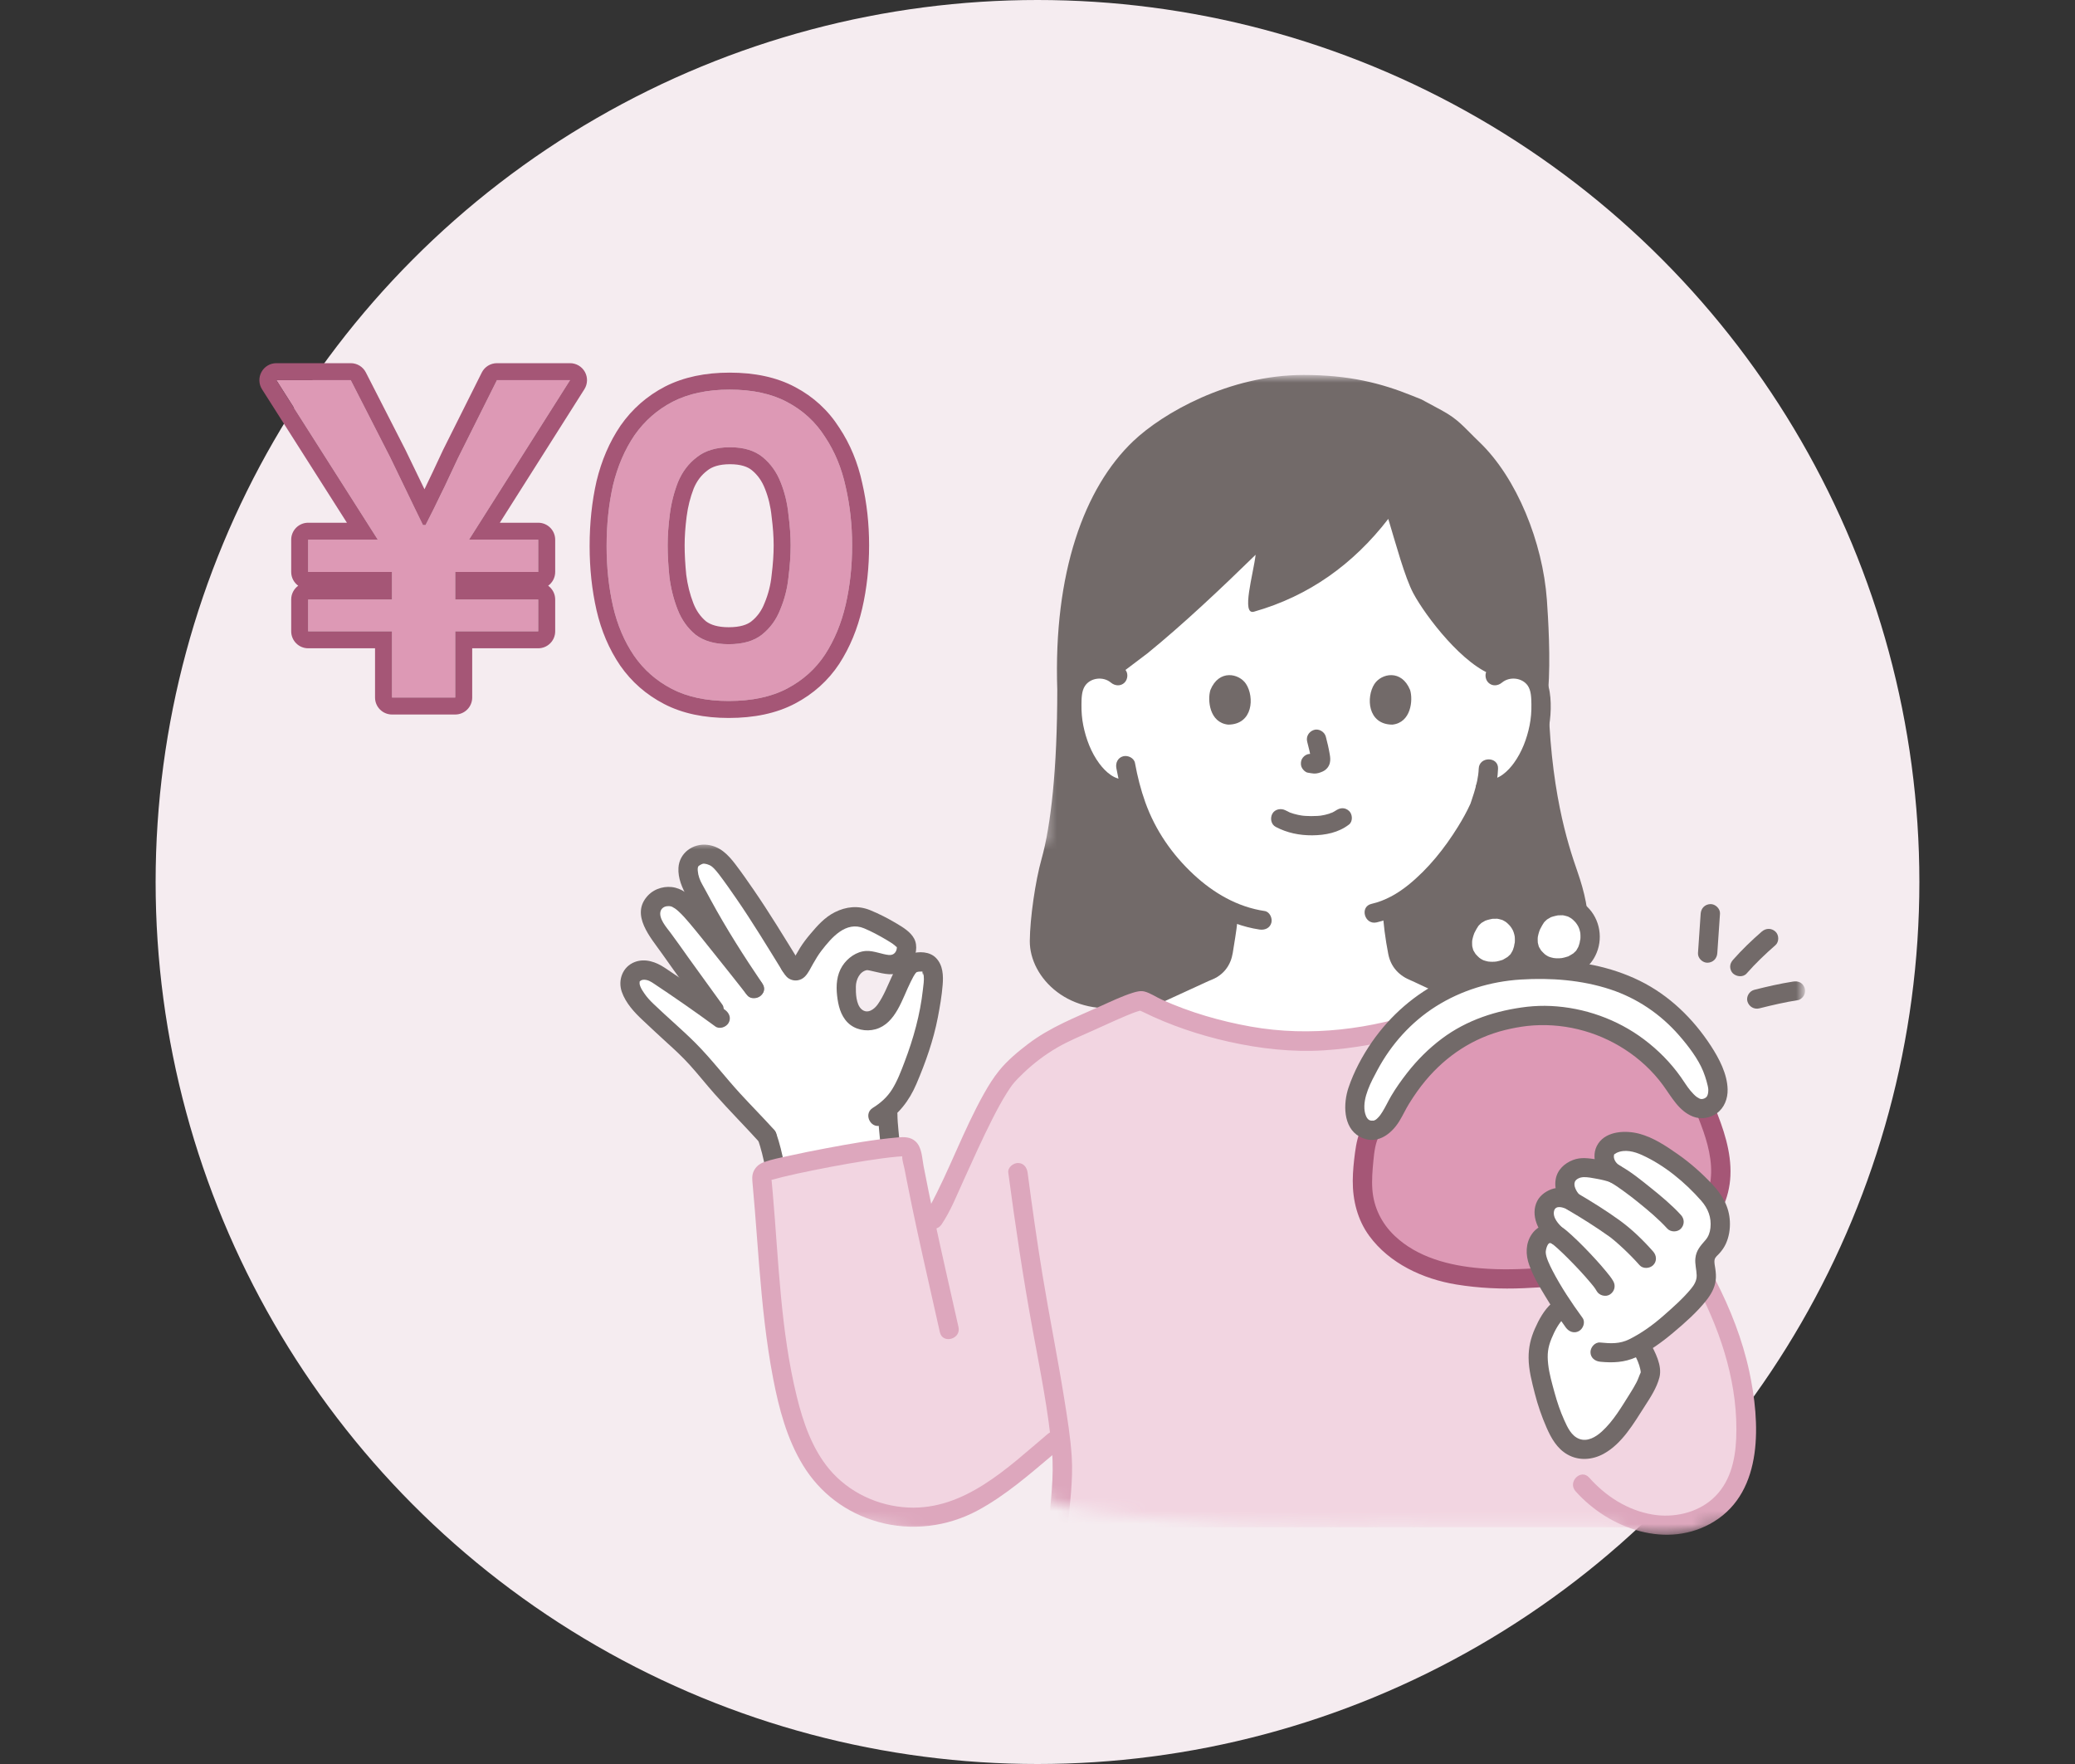 <svg width="160" height="136" viewBox="0 0 160 136" fill="none" xmlns="http://www.w3.org/2000/svg">
<rect x="0" y="0" width="160" height="136" fill="#333333" stroke="none"/>
<circle cx="80" cy="68" r="68" fill="#F5ECF0"/>
<mask id="mask0_1154_35510" style="mask-type:alpha" maskUnits="userSpaceOnUse" x="47" y="29" width="92" height="90">
<path fill-rule="evenodd" clip-rule="evenodd" d="M80.455 29H139V117.655H131.868C130.949 118.168 129.613 118.491 128.127 118.491C126.641 118.491 125.305 118.168 124.386 117.655H109.727L109.029 117.594C107.37 117.633 105.644 117.655 103.873 117.655C90.939 117.655 80.455 116.531 80.455 115.145C80.455 115.129 80.456 115.114 80.459 115.098L80.455 115.097V29ZM80.455 64.964H47V115.146L74.6 118.491L80.455 115.146V64.964Z" fill="#D9D9D9"/>
</mask>
<g mask="url(#mask0_1154_35510)">
<path d="M119.375 79.734L119.164 79.402C117.271 78.632 113.991 76.872 113.656 77.085C110.73 78.782 105.03 80.297 100.703 80.28C96.133 80.269 91.291 78.828 88.097 77.174C87.746 76.974 84.752 78.471 82.829 79.281L82.556 79.403C80.626 80.269 79.113 81.406 77.787 82.812C75.942 84.778 73.128 92.317 71.955 94.032C71.955 94.032 71.777 94.292 71.456 94.762C71.033 92.813 70.637 90.885 70.263 88.852C70.213 88.58 69.971 88.389 69.695 88.401C67.453 88.503 60.969 89.728 59.119 90.308C58.873 90.385 58.715 90.623 58.74 90.879C59.233 95.982 59.395 101.708 60.503 106.916C61.291 110.627 62.685 114.225 66.1 115.922C69.024 117.372 71.948 117.22 74.388 116.122C76.458 115.187 78.954 113.062 80.671 111.621L81.735 110.728C81.847 111.621 81.915 112.375 81.915 112.885C81.915 113.796 81.772 115.619 81.586 117.751H128.028V117.572C128.731 117.614 129.445 117.551 130.156 117.366C131.497 117.017 132.722 116.196 133.488 115.046C134.282 113.853 134.56 112.33 134.619 110.923C134.792 106.794 133.502 102.664 131.619 99.028C131.619 99.028 121.009 82.31 119.374 79.733L119.375 79.734Z" fill="#F2D5E1"/>
<path d="M91.182 76.366C88.822 76.98 87.078 77.554 87.078 77.554C82.491 78.521 79.38 75.391 79.406 72.537C79.422 70.792 79.831 67.933 80.315 66.217C81.022 63.709 81.526 59.294 81.525 53.175C81.224 44.145 83.614 37.597 87.381 34.013C89.652 31.852 94.769 28.908 100.519 28.908C104.026 28.908 106.495 29.541 108.865 30.497L109.613 30.798C110.371 31.207 111.129 31.616 111.129 31.616C112.482 32.346 112.844 32.903 114.086 34.094C116.961 36.851 118.959 41.811 119.278 46.252C119.369 47.534 119.581 50.867 119.377 53.175C119.479 60.799 120.894 65.067 121.624 67.168C122.209 68.852 122.494 70.198 122.51 71.944C122.536 74.798 118.967 78.494 114.865 77.031C114.865 77.031 105.237 75.023 100.364 74.905C97.71 74.84 94.005 75.632 91.182 76.366L91.182 76.366Z" fill="#726A69"/>
<path d="M113.32 76.891C113.179 76.834 109.238 74.97 109.146 74.937C107.756 74.438 107.811 73.55 107.636 72.557C107.481 71.677 107.377 70.794 107.341 69.903C110.84 68.198 113.628 63.435 114.124 62.097C114.215 61.823 114.417 61.264 114.57 60.623C115.191 60.533 116.017 60.533 116.488 60.159C117.116 59.655 117.568 58.992 117.914 58.3C118.625 56.878 118.935 55.289 118.799 53.729C118.761 53.333 118.697 52.928 118.495 52.571C118.211 52.064 117.645 51.691 117.023 51.599C116.402 51.506 115.736 51.701 115.288 52.103C112.856 51.366 109.922 47.499 108.984 45.751C108.327 44.528 107.614 41.877 107.048 40.006C104.359 43.487 100.942 45.953 96.698 47.158C95.689 47.456 96.64 44.274 96.819 42.771C94.136 45.39 91.204 48.154 88.483 50.367L86.186 52.103C85.737 51.7 85.072 51.506 84.45 51.598C83.829 51.691 83.263 52.063 82.978 52.571C82.777 52.927 82.712 53.333 82.675 53.729C82.539 55.289 82.848 56.878 83.559 58.299C83.906 58.992 84.358 59.654 84.985 60.159C85.467 60.541 86.149 60.974 87.014 60.759C87.014 60.759 87.071 60.745 87.176 60.718C87.657 62.501 88.502 64.56 90.051 66.403C91.437 68.052 93.021 69.37 94.737 70.171C94.694 71.014 94.595 71.741 94.451 72.557C94.276 73.55 94.331 74.438 92.941 74.937C92.849 74.97 88.454 77.013 88.186 77.104C88.186 77.104 88.123 77.125 88.023 77.159C88.052 77.162 88.08 77.164 88.096 77.173C91.291 78.828 96.133 80.269 100.703 80.28C104.934 80.297 110.47 78.848 113.449 77.198C113.504 77.136 113.563 77.075 113.616 77.013C113.44 76.941 113.319 76.891 113.319 76.891L113.32 76.891Z" fill="white"/>
<path d="M114.022 59.26C113.999 59.891 113.849 60.504 113.666 61.106C113.601 61.323 113.529 61.538 113.456 61.752C113.436 61.813 113.415 61.873 113.394 61.934C113.385 61.958 113.375 61.98 113.366 62.004C113.319 62.14 113.423 61.878 113.385 61.962C113.106 62.574 112.779 63.161 112.425 63.733C111.39 65.403 110.135 66.981 108.599 68.223C107.756 68.904 106.807 69.444 105.755 69.686C104.821 69.9 105.216 71.329 106.151 71.114C108.337 70.612 110.157 69.025 111.584 67.376C112.768 66.007 113.874 64.466 114.624 62.815C115.124 61.714 115.469 60.468 115.512 59.26C115.545 58.307 114.055 58.309 114.022 59.26V59.26Z" fill="#726A69"/>
<path d="M86.713 51.58C85.873 50.871 84.729 50.628 83.693 51.049C82.531 51.522 82.04 52.538 81.931 53.729C81.725 55.969 82.422 58.519 83.957 60.208C84.797 61.132 85.942 61.743 87.213 61.474C88.15 61.275 87.754 59.847 86.817 60.046C85.993 60.22 85.223 59.478 84.774 58.876C84.135 58.02 83.742 56.975 83.532 55.937C83.426 55.414 83.384 54.883 83.39 54.35C83.396 53.883 83.389 53.307 83.65 52.899C84.07 52.241 85.069 52.129 85.659 52.627C85.966 52.886 86.412 52.926 86.713 52.627C86.979 52.362 87.021 51.839 86.713 51.58Z" fill="#726A69"/>
<path d="M86.08 59.219C86.463 61.33 87.161 63.404 88.295 65.238C89.572 67.302 91.416 69.155 93.528 70.376C94.632 71.014 95.85 71.477 97.116 71.665C97.513 71.724 97.917 71.566 98.032 71.147C98.129 70.798 97.912 70.296 97.512 70.237C95.412 69.926 93.567 68.845 92.033 67.417C90.369 65.868 89.085 64.004 88.316 61.866C87.961 60.878 87.704 59.858 87.517 58.827C87.445 58.433 86.963 58.21 86.6 58.309C86.183 58.423 86.008 58.825 86.08 59.22L86.08 59.219Z" fill="#726A69"/>
<path d="M93.98 70.401C93.936 71.038 93.853 71.666 93.746 72.295C93.68 72.677 93.645 73.07 93.539 73.443C93.525 73.49 93.442 73.705 93.495 73.59C93.461 73.664 93.421 73.734 93.376 73.802C93.312 73.901 93.442 73.731 93.362 73.823C93.337 73.851 93.311 73.879 93.284 73.905C93.182 74.006 93.185 73.999 93.073 74.064C92.87 74.182 92.65 74.259 92.437 74.355C91.336 74.853 90.242 75.367 89.143 75.87C88.859 76 88.575 76.129 88.29 76.257C88.189 76.303 88.087 76.347 87.985 76.393C87.797 76.477 88.157 76.331 87.989 76.39C87.611 76.525 87.357 76.895 87.469 77.301C87.57 77.665 88.005 77.953 88.385 77.818C88.823 77.662 89.247 77.444 89.669 77.251C90.345 76.943 91.019 76.633 91.694 76.322C92.192 76.092 92.691 75.863 93.189 75.634C93.225 75.618 93.278 75.604 93.309 75.58C93.304 75.584 93.028 75.692 93.193 75.631C93.274 75.602 93.353 75.567 93.432 75.534C93.581 75.47 93.727 75.405 93.864 75.319C94.338 75.023 94.679 74.613 94.885 74.097C95.047 73.692 95.087 73.257 95.158 72.829C95.292 72.023 95.414 71.217 95.47 70.401C95.498 70.001 95.108 69.66 94.725 69.66C94.299 69.66 94.008 70 93.98 70.401V70.401Z" fill="#726A69"/>
<path d="M106.602 70.035C106.664 71.21 106.821 72.392 107.046 73.547C107.244 74.564 107.885 75.234 108.842 75.612C109.123 75.722 108.651 75.517 108.85 75.613C108.924 75.648 108.998 75.681 109.072 75.715C109.304 75.823 109.536 75.932 109.768 76.041C110.397 76.337 111.025 76.632 111.654 76.928C112.083 77.13 112.508 77.346 112.945 77.531C113.314 77.688 113.743 77.641 113.964 77.266C114.147 76.954 114.069 76.41 113.697 76.252C112.771 75.86 111.87 75.397 110.961 74.969C110.519 74.761 110.079 74.549 109.635 74.348C109.409 74.246 109.176 74.167 108.966 74.034C108.726 73.881 108.633 73.725 108.558 73.47C108.433 73.047 108.394 72.596 108.321 72.162C108.203 71.458 108.13 70.749 108.092 70.035C108.072 69.636 107.765 69.295 107.347 69.295C106.96 69.295 106.581 69.634 106.602 70.035H106.602Z" fill="#726A69"/>
<path d="M115.815 52.626C116.388 52.143 117.356 52.234 117.795 52.851C118.074 53.244 118.074 53.819 118.084 54.28C118.095 54.836 118.053 55.392 117.942 55.937C117.735 56.961 117.351 57.973 116.736 58.825C116.315 59.408 115.534 60.203 114.729 60.061C114.333 59.991 113.926 60.167 113.813 60.578C113.714 60.936 113.935 61.419 114.333 61.489C116.667 61.9 118.244 59.619 118.971 57.73C119.4 56.617 119.606 55.401 119.572 54.21C119.538 53.044 119.268 51.915 118.212 51.259C117.116 50.578 115.723 50.768 114.761 51.578C114.454 51.837 114.493 52.359 114.761 52.625C115.065 52.928 115.507 52.885 115.815 52.625V52.626Z" fill="#726A69"/>
<path d="M119.363 78.688C117.809 78.051 116.202 77.146 114.574 76.529C114.319 76.433 114.042 76.332 113.765 76.328C113.377 76.322 113.052 76.581 112.721 76.751C111.882 77.183 111.004 77.532 110.112 77.839C105.721 79.352 101.048 79.967 96.45 79.148C94.103 78.73 91.771 78.054 89.597 77.076C89.165 76.882 88.713 76.564 88.256 76.445C87.955 76.368 87.629 76.451 87.342 76.542C86.499 76.809 85.69 77.199 84.886 77.56C82.953 78.428 80.97 79.194 79.273 80.487C78.477 81.092 77.677 81.759 77.046 82.537C76.598 83.089 76.224 83.692 75.877 84.31C74.287 87.14 73.211 90.22 71.663 93.068C71.554 93.269 71.441 93.468 71.312 93.657C70.776 94.45 72.066 95.193 72.599 94.405C73.306 93.359 73.784 92.133 74.305 90.991C75.026 89.408 75.733 87.818 76.521 86.267C76.865 85.591 77.222 84.919 77.626 84.277C77.708 84.147 77.791 84.018 77.878 83.891C77.922 83.828 77.966 83.765 78.011 83.703C78.041 83.662 78.153 83.516 78.063 83.63C78.32 83.305 78.621 83.012 78.92 82.725C79.712 81.968 80.583 81.308 81.533 80.758C82.406 80.252 83.336 79.872 84.256 79.461C85.116 79.077 85.981 78.67 86.844 78.309C87.165 78.175 87.491 78.041 87.826 77.943C87.886 77.925 87.948 77.912 88.008 77.895C88.133 77.859 88.064 77.907 87.972 77.896C88.191 77.923 87.607 77.713 87.77 77.837C87.867 77.911 88.007 77.957 88.117 78.011C90.22 79.046 92.469 79.804 94.757 80.315C97.152 80.85 99.632 81.131 102.086 80.978C104.334 80.837 106.574 80.422 108.74 79.817C109.749 79.534 110.747 79.207 111.719 78.817C112.18 78.632 112.637 78.437 113.085 78.222C113.271 78.133 113.457 78.04 113.64 77.942C113.733 77.893 113.828 77.845 113.918 77.79C113.928 77.784 114.026 77.72 114.033 77.724C114.021 77.717 113.78 77.806 113.738 77.807C113.812 77.805 113.547 77.752 113.689 77.8C113.739 77.817 113.793 77.826 113.844 77.84C113.979 77.88 114.111 77.93 114.242 77.981C114.517 78.087 114.836 78.231 115.184 78.391C116.031 78.778 116.869 79.186 117.716 79.573C118.129 79.761 118.546 79.943 118.967 80.115C119.339 80.268 119.786 79.95 119.883 79.598C120.001 79.173 119.736 78.841 119.363 78.688L119.363 78.688Z" fill="#DDA7BD"/>
<path d="M131.136 70.444C131.067 71.457 130.998 72.47 130.929 73.483C130.903 73.871 131.291 74.241 131.674 74.224C132.1 74.205 132.391 73.898 132.419 73.483C132.488 72.47 132.557 71.457 132.626 70.444C132.652 70.057 132.264 69.686 131.881 69.704C131.455 69.722 131.164 70.029 131.136 70.444Z" fill="#726A69"/>
<path d="M135.662 77.742C136.646 77.494 137.638 77.263 138.642 77.107C138.814 77.08 139.003 76.909 139.087 76.766C139.18 76.608 139.22 76.374 139.162 76.196C139.104 76.017 138.992 75.844 138.82 75.753C138.631 75.655 138.455 75.646 138.246 75.679C137.242 75.835 136.25 76.066 135.266 76.314C134.888 76.409 134.624 76.85 134.746 77.225C134.872 77.613 135.258 77.844 135.662 77.742Z" fill="#726A69"/>
<path d="M134.682 75.051C135.366 74.273 136.119 73.552 136.901 72.871C137.195 72.615 137.184 72.082 136.901 71.824C136.587 71.538 136.161 71.551 135.847 71.824C135.065 72.504 134.313 73.226 133.628 74.004C133.497 74.154 133.41 74.325 133.41 74.528C133.41 74.71 133.491 74.926 133.628 75.051C133.909 75.308 134.408 75.363 134.682 75.051Z" fill="#726A69"/>
<path d="M130.976 99.402C132.802 102.946 134.048 106.905 133.874 110.923C133.8 112.647 133.377 114.404 132.025 115.583C130.8 116.652 129.042 117.033 127.454 116.772C125.517 116.454 123.824 115.365 122.538 113.919C121.902 113.203 120.852 114.254 121.485 114.966C124.074 117.877 128.6 119.504 132.166 117.308C136.024 114.931 135.713 109.6 134.887 105.748C134.357 103.276 133.42 100.9 132.263 98.654C131.825 97.806 130.539 98.554 130.976 99.402Z" fill="#DDA7BD"/>
<path d="M55.081 66.052C54.802 65.9 54.496 65.836 54.107 65.853C53.969 65.859 53.53 66.077 53.373 66.194C53.202 66.322 53.115 66.56 53.076 66.769C52.984 67.263 53.218 68.102 53.498 68.546C53.604 68.713 54.976 71.297 55.408 71.999C55.486 72.126 57.293 74.949 58.157 76.221C56.852 74.555 54.299 71.363 53.678 70.628C52.821 69.614 52.251 69.146 51.634 69.118C50.785 69.078 50.106 69.683 50.172 70.525C50.237 71.368 51.056 72.24 51.54 72.934C53.127 75.206 53.915 76.218 55.534 78.499C53.9 77.298 52.447 76.289 50.572 75.047C50.183 74.789 49.365 74.667 49.01 74.969C48.797 75.151 48.568 75.41 48.563 75.689C48.552 76.237 48.832 76.676 49.203 77.194C49.575 77.712 50.192 78.208 50.765 78.767C52.019 79.991 52.946 80.622 54.273 82.234C56.241 84.622 58.278 86.643 59.148 87.607C59.35 88.204 59.623 89.26 59.731 89.898L59.788 90.12C61.853 89.586 66.18 88.77 68.643 88.491L68.641 88.453C68.61 87.708 68.454 86.59 68.454 85.876L68.43 85.517C69.289 84.796 69.719 83.956 70.172 82.824C70.752 81.375 71.274 79.907 71.572 78.379C71.804 77.185 71.961 76.186 71.973 75.314C71.978 74.958 71.811 74.449 71.502 74.254C71.277 74.112 70.596 74.158 70.36 74.281C69.945 74.496 69.581 75.288 69.208 76.113C68.851 76.902 68.571 77.57 68.001 78.223C67.575 78.711 66.629 78.929 65.96 78.376C65.567 78.051 65.366 77.39 65.307 76.885C65.226 76.197 65.185 75.667 65.486 75.043C65.787 74.418 66.486 73.982 67.009 74.061C67.409 74.122 68.288 74.39 68.693 74.373C69.608 74.335 70.026 73.387 69.864 72.79C69.74 72.337 68.417 71.624 67.828 71.339C67.164 71.016 66.52 70.608 65.788 70.665C64.911 70.734 64.06 71.303 63.495 71.97C62.977 72.581 62.639 72.915 62.197 73.682C62.016 73.978 61.871 74.263 61.69 74.559C61.633 74.653 61.572 74.742 61.504 74.805C61.423 74.879 61.284 74.879 61.202 74.805C61.173 74.779 60.989 74.518 60.931 74.419C59.947 72.828 59.094 71.379 57.865 69.558C57.493 69.007 56.117 66.997 55.658 66.516C55.467 66.315 55.281 66.161 55.081 66.053L55.081 66.052Z" fill="white"/>
<path d="M59.675 87.084C58.826 86.147 57.935 85.248 57.08 84.317C55.909 83.042 54.858 81.648 53.635 80.423C52.591 79.377 51.453 78.422 50.388 77.396C50.126 77.145 49.885 76.887 49.682 76.587C49.581 76.436 49.47 76.278 49.399 76.111C49.365 76.032 49.331 75.942 49.318 75.856C49.31 75.808 49.337 75.616 49.301 75.725C49.338 75.614 49.486 75.526 49.674 75.534C49.988 75.546 50.192 75.684 50.449 75.854C52.043 76.914 53.614 78.006 55.157 79.137C55.481 79.375 55.989 79.191 56.177 78.872C56.398 78.495 56.234 78.097 55.909 77.859C54.386 76.741 52.836 75.664 51.264 74.617C50.592 74.169 49.76 73.866 48.956 74.165C48.008 74.519 47.624 75.57 47.95 76.48C48.26 77.348 48.913 78.055 49.578 78.672C50.198 79.248 50.808 79.834 51.438 80.4C52.045 80.946 52.64 81.501 53.188 82.108C53.843 82.834 54.449 83.603 55.098 84.335C56.243 85.628 57.462 86.851 58.621 88.131C59.265 88.84 60.316 87.79 59.675 87.083L59.675 87.084Z" fill="#726A69"/>
<path d="M55.698 77.453C54.835 76.248 53.955 75.057 53.094 73.851C52.632 73.203 52.179 72.55 51.702 71.914C51.392 71.5 50.755 70.793 50.942 70.232C50.986 70.098 51.095 69.98 51.237 69.918C51.35 69.868 51.462 69.86 51.582 69.859C51.616 69.858 51.791 69.89 51.649 69.86C51.72 69.876 51.794 69.895 51.86 69.924C51.769 69.885 52.022 70.025 52.042 70.038C52.138 70.103 52.224 70.176 52.311 70.255C52.615 70.531 52.887 70.84 53.151 71.153C53.784 71.901 54.391 72.672 55.003 73.436C55.884 74.536 56.762 75.638 57.631 76.746C57.878 77.062 58.425 77.004 58.684 76.746C58.998 76.434 58.932 76.016 58.684 75.699C57.816 74.59 56.938 73.489 56.057 72.389C55.328 71.479 54.618 70.537 53.829 69.676C53.352 69.156 52.786 68.62 52.08 68.441C51.341 68.254 50.495 68.48 49.969 69.034C48.554 70.524 50.193 72.303 51.069 73.553C52.164 75.115 53.3 76.649 54.412 78.2C54.645 78.525 55.061 78.681 55.431 78.466C55.755 78.278 55.933 77.78 55.698 77.453Z" fill="#726A69"/>
<path d="M58.801 75.848C57.367 73.733 56.002 71.593 54.784 69.348C54.571 68.956 54.362 68.562 54.142 68.173C53.964 67.859 53.833 67.505 53.805 67.142C53.792 66.967 53.789 66.897 53.873 66.728C53.801 66.872 53.843 66.77 53.951 66.71C54.035 66.664 54.109 66.615 54.191 66.594C54.343 66.557 54.678 66.65 54.875 66.797C55.007 66.896 55.121 67.024 55.228 67.147C55.333 67.268 55.414 67.376 55.452 67.426C55.914 68.035 56.352 68.663 56.785 69.292C58.02 71.084 59.145 72.943 60.288 74.793C60.789 75.604 62.078 74.861 61.575 74.045C60.446 72.218 59.336 70.382 58.118 68.612C57.655 67.938 57.188 67.265 56.691 66.615C56.134 65.889 55.52 65.253 54.557 65.136C53.437 64.999 52.386 65.752 52.315 66.901C52.266 67.707 52.601 68.454 52.979 69.143C53.584 70.244 54.142 71.382 54.811 72.447C55.688 73.844 56.588 75.23 57.513 76.596C58.046 77.382 59.338 76.642 58.8 75.848H58.801Z" fill="#726A69"/>
<path d="M67.709 85.877C67.712 86.738 67.859 87.593 67.897 88.453C67.914 88.84 68.227 89.212 68.641 89.194C69.03 89.176 69.405 88.868 69.386 88.453C69.349 87.593 69.202 86.738 69.199 85.877C69.198 85.49 68.857 85.118 68.454 85.136C68.051 85.154 67.708 85.462 67.709 85.877Z" fill="#726A69"/>
<path d="M68.054 86.692C69.286 85.93 70.098 84.885 70.662 83.57C71.371 81.913 71.978 80.198 72.318 78.427C72.476 77.603 72.62 76.772 72.687 75.934C72.745 75.207 72.717 74.412 72.17 73.851C71.687 73.356 70.847 73.326 70.219 73.541C69.474 73.797 69.092 74.606 68.781 75.266C68.437 75.996 68.152 76.769 67.682 77.433C67.413 77.814 66.888 78.213 66.429 77.807C66.008 77.434 65.984 76.566 65.994 76.058C66.004 75.533 66.28 74.895 66.859 74.79C66.775 74.805 66.992 74.795 66.904 74.79C66.804 74.783 67.073 74.826 67.047 74.82C67.178 74.848 67.308 74.88 67.439 74.91C67.8 74.995 68.17 75.085 68.542 75.109C69.248 75.153 69.923 74.787 70.301 74.2C70.631 73.688 70.787 72.932 70.49 72.369C70.215 71.847 69.632 71.496 69.139 71.202C68.489 70.814 67.792 70.453 67.09 70.169C66.172 69.798 65.242 69.891 64.366 70.333C63.583 70.728 63.017 71.375 62.464 72.032C62.187 72.361 61.925 72.702 61.697 73.067C61.571 73.269 61.452 73.476 61.335 73.683C61.276 73.787 61.219 73.892 61.159 73.995C61.122 74.059 61.085 74.122 61.047 74.184C60.941 74.327 60.977 74.314 61.156 74.145H61.552C61.782 74.382 61.854 74.443 61.767 74.329C61.743 74.296 61.72 74.263 61.697 74.229C61.654 74.168 61.614 74.107 61.575 74.044C61.075 73.233 59.785 73.976 60.288 74.792C60.43 75.022 60.592 75.298 60.827 75.443C61.227 75.691 61.736 75.624 62.065 75.292C62.336 75.018 62.503 74.636 62.693 74.307C62.893 73.958 63.098 73.609 63.345 73.29C64.122 72.287 65.225 70.982 66.635 71.574C67.218 71.819 67.8 72.134 68.345 72.456C68.56 72.583 68.822 72.743 68.987 72.881C69.017 72.906 69.249 73.126 69.15 73.02C69.236 73.112 69.096 73.023 69.146 72.986C69.142 72.989 69.155 73.057 69.153 73.085C69.139 73.331 68.968 73.664 68.542 73.628C68.037 73.585 67.375 73.289 66.795 73.316C66.041 73.353 65.346 73.86 64.95 74.478C64.514 75.16 64.46 75.968 64.546 76.749C64.629 77.494 64.809 78.276 65.357 78.83C65.91 79.388 66.773 79.56 67.518 79.351C69.081 78.914 69.581 76.963 70.224 75.692C70.339 75.465 70.511 75.098 70.668 74.96C70.701 74.931 70.8 74.912 70.684 74.947C70.736 74.931 70.795 74.917 70.849 74.91C70.845 74.911 71.15 74.902 71.106 74.901C71.279 74.904 71.143 74.938 71.122 74.895C71.106 74.863 71.201 75.398 71.169 75.001C71.175 75.074 71.217 75.149 71.226 75.222C71.269 75.564 71.201 75.95 71.164 76.291C70.954 78.21 70.433 80.078 69.747 81.878C69.472 82.6 69.197 83.334 68.785 83.992C68.411 84.588 67.899 85.044 67.302 85.413C66.49 85.916 67.237 87.198 68.054 86.692H68.054Z" fill="#726A69"/>
<path d="M58.43 87.805C58.681 88.549 58.88 89.323 59.013 90.096C59.043 90.269 59.209 90.454 59.355 90.538C59.515 90.631 59.75 90.671 59.929 90.613C60.109 90.555 60.283 90.444 60.374 90.273C60.473 90.087 60.485 89.909 60.45 89.702C60.316 88.929 60.117 88.155 59.866 87.411C59.742 87.045 59.347 86.766 58.95 86.894C58.583 87.012 58.297 87.412 58.43 87.805Z" fill="#726A69"/>
<path d="M73.909 102.319C73.284 99.53 72.641 96.745 72.042 93.95C71.752 92.598 71.474 91.244 71.213 89.886C71.094 89.265 71.093 88.451 70.591 87.996C70.201 87.643 69.716 87.651 69.227 87.692C67.378 87.851 65.536 88.185 63.713 88.526C62.763 88.704 61.815 88.893 60.871 89.103C60.224 89.246 59.546 89.37 58.921 89.594C58.563 89.721 58.286 89.941 58.121 90.286C57.964 90.612 58.001 90.935 58.033 91.283C58.097 91.967 58.154 92.653 58.209 93.338C58.324 94.773 58.426 96.208 58.543 97.642C58.779 100.535 59.068 103.433 59.617 106.286C60.062 108.597 60.681 110.948 61.923 112.975C63.24 115.125 65.242 116.633 67.68 117.326C70.269 118.063 73.048 117.714 75.407 116.442C77.531 115.296 79.387 113.668 81.222 112.123C81.43 111.948 81.638 111.773 81.846 111.598C82.153 111.339 82.114 110.817 81.846 110.551C81.542 110.249 81.1 110.291 80.793 110.551C77.708 113.15 74.377 116.432 70.03 116.227C67.699 116.117 65.443 115.058 63.948 113.274C62.623 111.691 61.926 109.653 61.441 107.681C60.184 102.568 60.044 97.251 59.59 92.03C59.563 91.713 59.534 91.397 59.504 91.08C59.501 91.049 59.44 90.632 59.395 90.989C59.39 91.029 59.331 90.978 59.384 91.001C59.398 91.007 59.494 90.968 59.504 90.965C59.784 90.888 60.065 90.813 60.348 90.743C61.126 90.553 61.91 90.387 62.695 90.228C64.445 89.875 66.378 89.525 68.045 89.305C68.395 89.259 68.745 89.218 69.096 89.185C69.231 89.172 69.366 89.161 69.501 89.152C69.511 89.151 69.69 89.153 69.695 89.141C69.69 89.153 69.508 89.056 69.549 89.038C69.531 89.046 69.57 89.172 69.57 89.186C69.566 89.487 69.693 89.846 69.75 90.144C69.81 90.459 69.871 90.774 69.934 91.089C70.061 91.734 70.192 92.377 70.325 93.02C70.857 95.575 71.437 98.12 72.011 100.665C72.165 101.347 72.319 102.03 72.472 102.712C72.68 103.642 74.117 103.248 73.909 102.318L73.909 102.319Z" fill="#DDA7BD"/>
<path d="M105.343 93.171C105.049 92.214 105.007 91.199 105.094 90.204C105.175 89.27 105.255 87.965 105.723 87.144C106.898 87.241 107.449 85.631 107.95 84.813C110.529 80.602 113.807 78.81 117.751 78.36C121.869 77.89 126.308 79.715 128.939 83.38C129.452 84.094 130.319 85.693 131.457 85.45C132.325 87.548 133.098 89.874 132.455 92.054C132.089 93.298 131.279 94.382 130.295 95.233C128.785 96.539 126.875 97.324 124.924 97.769C122.878 98.235 120.78 98.33 118.696 98.499C116.558 98.672 114.391 98.65 112.273 98.279C109.538 97.797 106.544 96.28 105.483 93.571C105.431 93.439 105.384 93.305 105.343 93.171L105.343 93.171Z" fill="#DD99B5"/>
<path d="M117.752 78.36C113.807 78.81 110.53 80.602 107.951 84.813C107.414 85.689 106.821 87.475 105.463 87.096C104.911 86.942 104.668 86.47 104.528 85.943C104.389 85.415 104.538 84.479 104.731 83.968C106.84 78.386 111.683 74.968 117.707 74.758C123.864 74.543 128.656 76.37 131.799 81.852C132.063 82.313 132.512 83.592 132.468 84.119C132.424 84.646 132.296 85.058 131.808 85.319C130.497 86.022 129.505 84.166 128.941 83.38C126.309 79.715 121.87 77.89 117.752 78.36V78.36Z" fill="white"/>
<path d="M116.6 70.52C117.989 71.613 117.585 73.271 117.131 73.916C116.374 74.993 114.61 75.176 113.677 74.472C112.368 73.484 112.651 71.988 113.399 70.958C114.035 70.082 115.633 69.758 116.6 70.52Z" fill="white"/>
<path d="M121.657 70.253C123.045 71.346 122.641 73.004 122.188 73.649C121.43 74.726 119.666 74.909 118.734 74.205C117.424 73.217 117.708 71.721 118.455 70.691C119.091 69.815 120.689 69.491 121.657 70.253Z" fill="white"/>
<path d="M116.072 71.044C116.177 71.128 116.277 71.216 116.37 71.314C116.416 71.363 116.459 71.415 116.504 71.466C116.402 71.348 116.514 71.487 116.549 71.541C116.577 71.586 116.604 71.632 116.63 71.679C116.646 71.71 116.731 71.871 116.682 71.777C116.631 71.68 116.708 71.85 116.716 71.877C116.734 71.932 116.75 71.987 116.764 72.043C116.778 72.098 116.788 72.153 116.799 72.208C116.829 72.345 116.79 72.062 116.799 72.2C116.806 72.316 116.813 72.431 116.809 72.547C116.807 72.599 116.804 72.652 116.799 72.704C116.797 72.726 116.793 72.748 116.792 72.771C116.788 72.851 116.805 72.679 116.804 72.682C116.767 72.766 116.767 72.882 116.743 72.973C116.719 73.063 116.689 73.15 116.658 73.238C116.618 73.351 116.633 73.262 116.677 73.199C116.651 73.236 116.636 73.286 116.616 73.326C116.584 73.388 116.549 73.448 116.511 73.506C116.498 73.525 116.483 73.544 116.471 73.563C116.426 73.635 116.511 73.506 116.512 73.512C116.515 73.538 116.397 73.641 116.379 73.658C116.344 73.693 116.308 73.727 116.27 73.759C116.254 73.773 116.21 73.819 116.194 73.822C116.187 73.823 116.321 73.739 116.246 73.78C116.144 73.836 116.052 73.906 115.948 73.958C115.926 73.969 115.903 73.98 115.881 73.991C115.754 74.056 115.921 73.978 115.922 73.976C115.908 73.999 115.807 74.019 115.781 74.028C115.662 74.068 115.541 74.099 115.418 74.123C115.393 74.128 115.368 74.132 115.344 74.137C115.271 74.151 115.311 74.118 115.344 74.138L115.393 74.132C115.368 74.135 115.344 74.137 115.319 74.139C115.294 74.141 115.269 74.143 115.244 74.145C115.129 74.152 115.013 74.152 114.898 74.146C114.864 74.144 114.687 74.11 114.803 74.141C114.925 74.173 114.738 74.128 114.712 74.123C114.604 74.1 114.497 74.071 114.393 74.034C114.371 74.026 114.35 74.017 114.328 74.01C114.236 73.98 114.461 74.079 114.379 74.03C114.341 74.007 114.297 73.99 114.258 73.967C114.212 73.942 114.169 73.912 114.124 73.885C114.109 73.876 114.041 73.836 114.119 73.885C114.213 73.943 114.063 73.837 114.054 73.83C113.956 73.745 113.873 73.65 113.784 73.556C113.727 73.497 113.809 73.59 113.813 73.597C113.797 73.574 113.781 73.552 113.765 73.529C113.725 73.471 113.688 73.41 113.654 73.347C113.641 73.324 113.63 73.301 113.617 73.278C113.548 73.152 113.625 73.309 113.629 73.313C113.603 73.29 113.589 73.204 113.578 73.17C113.561 73.114 113.546 73.058 113.533 73.001C113.528 72.977 113.524 72.952 113.518 72.928C113.486 72.793 113.521 73.045 113.521 72.953C113.519 72.846 113.507 72.74 113.512 72.632C113.512 72.62 113.522 72.484 113.523 72.484C113.534 72.485 113.494 72.65 113.516 72.533C113.523 72.5 113.528 72.468 113.534 72.435C113.558 72.32 113.589 72.207 113.626 72.096C113.642 72.047 113.66 72.001 113.677 71.953C113.684 71.934 113.718 71.852 113.678 71.948C113.633 72.056 113.692 71.92 113.703 71.897C113.751 71.798 113.803 71.701 113.859 71.606C113.89 71.556 113.921 71.506 113.954 71.457C113.974 71.426 114.059 71.273 114.011 71.37C113.966 71.46 114.002 71.381 114.028 71.353C114.05 71.33 114.071 71.306 114.094 71.284C114.139 71.238 114.194 71.2 114.237 71.153C114.296 71.09 114.183 71.203 114.184 71.193C114.186 71.174 114.272 71.133 114.287 71.123C114.337 71.092 114.387 71.062 114.439 71.034C114.492 71.005 114.563 70.956 114.623 70.945C114.625 70.945 114.483 70.992 114.565 70.972C114.607 70.961 114.647 70.942 114.688 70.929C114.815 70.889 114.943 70.868 115.072 70.839C115.159 70.819 115.001 70.851 115.005 70.847C115.02 70.834 115.112 70.838 115.137 70.837C115.207 70.833 115.277 70.832 115.348 70.833C115.379 70.834 115.512 70.823 115.533 70.845C115.514 70.825 115.382 70.817 115.491 70.84C115.526 70.847 115.56 70.853 115.595 70.86C115.663 70.875 115.731 70.894 115.797 70.915C115.822 70.923 115.847 70.935 115.872 70.941C115.961 70.961 115.718 70.862 115.864 70.937C115.99 71.002 116.11 71.072 116.223 71.159C116.534 71.396 117.071 71.216 117.243 70.894C117.451 70.501 117.307 70.134 116.975 69.88C115.879 69.043 114.229 69.257 113.203 70.09C112.719 70.483 112.397 71.098 112.198 71.677C111.996 72.266 111.954 72.94 112.135 73.539C112.531 74.852 113.816 75.68 115.171 75.629C115.793 75.605 116.438 75.435 116.958 75.086C117.474 74.739 117.828 74.288 118.061 73.719C118.59 72.424 118.225 70.88 117.126 69.996C116.824 69.753 116.364 69.68 116.073 69.996C115.823 70.266 115.749 70.783 116.073 71.043L116.072 71.044Z" fill="#726A69"/>
<path d="M121.13 70.777C121.235 70.861 121.335 70.949 121.427 71.047C121.474 71.096 121.517 71.148 121.561 71.199C121.459 71.081 121.572 71.219 121.606 71.274C121.635 71.319 121.662 71.365 121.687 71.412C121.704 71.443 121.789 71.604 121.739 71.51C121.689 71.413 121.765 71.583 121.774 71.61C121.792 71.665 121.808 71.72 121.822 71.776C121.835 71.831 121.845 71.886 121.857 71.941C121.887 72.078 121.847 71.795 121.856 71.933C121.864 72.049 121.871 72.163 121.867 72.28C121.865 72.332 121.861 72.385 121.857 72.437C121.855 72.459 121.851 72.481 121.85 72.504C121.846 72.584 121.863 72.412 121.861 72.415C121.825 72.499 121.824 72.615 121.8 72.706C121.776 72.796 121.747 72.883 121.716 72.971C121.676 73.084 121.691 72.995 121.734 72.932C121.708 72.969 121.694 73.019 121.673 73.059C121.641 73.121 121.607 73.181 121.568 73.239C121.556 73.258 121.541 73.277 121.529 73.296C121.484 73.368 121.569 73.239 121.57 73.245C121.573 73.271 121.454 73.374 121.436 73.391C121.401 73.426 121.365 73.46 121.328 73.492C121.312 73.506 121.268 73.552 121.252 73.555C121.245 73.556 121.378 73.472 121.303 73.513C121.202 73.569 121.11 73.638 121.006 73.691C120.983 73.702 120.961 73.713 120.939 73.724C120.811 73.789 120.978 73.71 120.979 73.709C120.965 73.732 120.865 73.751 120.839 73.76C120.72 73.8 120.599 73.832 120.475 73.856C120.451 73.861 120.426 73.865 120.402 73.87C120.329 73.884 120.369 73.851 120.402 73.871L120.451 73.864C120.426 73.868 120.401 73.87 120.376 73.872C120.352 73.874 120.327 73.876 120.302 73.878C120.187 73.885 120.071 73.885 119.956 73.879C119.922 73.877 119.745 73.843 119.86 73.874C119.982 73.906 119.796 73.861 119.769 73.855C119.661 73.833 119.554 73.804 119.451 73.767C119.429 73.759 119.408 73.75 119.386 73.743C119.294 73.713 119.519 73.812 119.437 73.763C119.398 73.739 119.355 73.722 119.315 73.7C119.269 73.675 119.226 73.645 119.182 73.618C119.166 73.609 119.099 73.569 119.177 73.618C119.271 73.676 119.12 73.57 119.112 73.563C119.014 73.478 118.931 73.382 118.841 73.289C118.784 73.23 118.867 73.323 118.871 73.329C118.855 73.307 118.839 73.285 118.823 73.262C118.783 73.204 118.745 73.143 118.711 73.08C118.699 73.057 118.688 73.034 118.675 73.01C118.605 72.885 118.682 73.042 118.687 73.046C118.66 73.023 118.646 72.937 118.636 72.903C118.618 72.847 118.603 72.791 118.591 72.734C118.585 72.71 118.581 72.685 118.576 72.661C118.544 72.526 118.579 72.778 118.578 72.686C118.577 72.579 118.565 72.473 118.569 72.365C118.57 72.353 118.579 72.217 118.581 72.217C118.591 72.218 118.551 72.382 118.574 72.266C118.58 72.233 118.586 72.201 118.592 72.168C118.615 72.053 118.646 71.939 118.683 71.828C118.7 71.78 118.718 71.733 118.735 71.686C118.742 71.667 118.776 71.585 118.736 71.681C118.691 71.789 118.75 71.653 118.761 71.63C118.808 71.531 118.861 71.434 118.917 71.339C118.948 71.289 118.979 71.239 119.012 71.189C119.032 71.159 119.117 71.006 119.069 71.103C119.024 71.193 119.06 71.114 119.086 71.086C119.108 71.063 119.129 71.039 119.151 71.016C119.196 70.971 119.251 70.933 119.295 70.886C119.354 70.823 119.24 70.936 119.242 70.926C119.244 70.907 119.33 70.866 119.345 70.856C119.394 70.825 119.445 70.794 119.497 70.767C119.55 70.738 119.62 70.688 119.681 70.678C119.682 70.678 119.541 70.725 119.623 70.704C119.665 70.694 119.705 70.675 119.746 70.662C119.872 70.622 120.001 70.601 120.129 70.572C120.217 70.552 120.059 70.584 120.062 70.58C120.077 70.567 120.17 70.571 120.194 70.57C120.265 70.566 120.335 70.564 120.406 70.566C120.437 70.567 120.57 70.556 120.59 70.578C120.572 70.558 120.44 70.55 120.549 70.573C120.583 70.58 120.618 70.586 120.652 70.593C120.721 70.608 120.789 70.626 120.855 70.648C120.879 70.656 120.905 70.668 120.93 70.674C121.019 70.694 120.776 70.595 120.921 70.67C121.048 70.735 121.167 70.805 121.281 70.892C121.591 71.129 122.128 70.949 122.3 70.626C122.509 70.234 122.364 69.867 122.033 69.613C120.937 68.776 119.287 68.99 118.261 69.823C117.776 70.216 117.455 70.831 117.256 71.41C117.054 71.999 117.012 72.673 117.193 73.272C117.589 74.585 118.874 75.413 120.229 75.362C120.85 75.338 121.496 75.168 122.015 74.819C122.531 74.472 122.886 74.02 123.118 73.452C123.647 72.156 123.282 70.613 122.184 69.729C121.882 69.486 121.422 69.413 121.13 69.729C120.881 69.999 120.807 70.516 121.13 70.776L121.13 70.777Z" fill="#726A69"/>
<path d="M105.068 86.79C104.727 87.435 104.581 88.131 104.485 88.848C104.39 89.565 104.314 90.3 104.309 91.025C104.299 92.532 104.674 94.044 105.574 95.274C107.137 97.413 109.723 98.61 112.297 99.032C114.016 99.313 115.76 99.394 117.5 99.316C119.24 99.238 120.99 99.102 122.715 98.888C125.833 98.5 129.069 97.585 131.327 95.283C132.567 94.019 133.351 92.42 133.43 90.644C133.513 88.788 132.882 86.976 132.187 85.283C132.035 84.913 131.692 84.651 131.271 84.766C130.918 84.862 130.597 85.304 130.75 85.676C131.302 87.019 131.843 88.435 131.933 89.896C132.017 91.259 131.652 92.532 130.817 93.622C129.127 95.827 126.276 96.825 123.625 97.272C122.07 97.535 120.49 97.617 118.919 97.741C117.324 97.867 115.727 97.914 114.13 97.779C111.767 97.579 109.286 96.946 107.528 95.267C106.53 94.314 105.924 93.087 105.821 91.709C105.765 90.966 105.83 90.223 105.901 89.484C105.965 88.831 106.043 88.126 106.354 87.538C106.801 86.695 105.515 85.946 105.068 86.79L105.068 86.79Z" fill="#A55676"/>
<path d="M117.752 77.619C115.387 77.897 113.107 78.635 111.188 80.071C110.169 80.833 109.279 81.723 108.497 82.725C108.055 83.292 107.635 83.881 107.27 84.5C107.034 84.901 106.842 85.327 106.595 85.722C106.473 85.918 106.399 86.027 106.237 86.19C106.118 86.31 106.027 86.382 105.857 86.41C105.98 86.389 105.672 86.389 105.752 86.404C105.67 86.389 105.601 86.373 105.532 86.322C105.35 86.185 105.257 85.87 105.226 85.659C105.072 84.602 105.722 83.408 106.213 82.493C107.276 80.511 108.81 78.796 110.722 77.589C112.68 76.353 114.946 75.664 117.257 75.52C119.568 75.376 121.962 75.551 124.176 76.282C126.241 76.963 128.049 78.193 129.471 79.824C130.175 80.631 130.941 81.632 131.328 82.588C131.43 82.838 131.515 83.095 131.589 83.354C131.658 83.594 131.726 83.88 131.725 84.023C131.723 84.184 131.708 84.398 131.616 84.532C131.511 84.685 131.309 84.734 131.219 84.734C131.14 84.734 131.151 84.739 131.027 84.69C131.074 84.709 130.888 84.61 130.84 84.577C130.686 84.469 130.492 84.261 130.342 84.081C130.08 83.767 129.848 83.38 129.602 83.033C128.811 81.917 127.854 80.952 126.76 80.13C124.702 78.583 122.161 77.681 119.585 77.56C118.973 77.531 118.36 77.553 117.751 77.619C117.351 77.663 117.006 77.928 117.006 78.36C117.006 78.726 117.348 79.144 117.751 79.1C120.402 78.811 123.063 79.465 125.295 80.91C126.419 81.638 127.435 82.576 128.225 83.656C128.885 84.556 129.449 85.665 130.555 86.089C131.161 86.321 131.846 86.21 132.371 85.837C132.962 85.416 133.23 84.7 133.214 83.99C133.187 82.797 132.56 81.61 131.926 80.635C130.555 78.529 128.709 76.732 126.434 75.614C124.181 74.507 121.678 74.06 119.18 74.007C116.494 73.948 113.849 74.362 111.411 75.517C109.142 76.593 107.21 78.285 105.786 80.338C105.042 81.413 104.4 82.616 103.981 83.855C103.573 85.064 103.54 86.918 104.835 87.632C106.094 88.326 107.251 87.496 107.904 86.432C108.176 85.99 108.388 85.515 108.662 85.074C109.044 84.459 109.459 83.862 109.925 83.306C111.531 81.385 113.604 80.017 116.049 79.412C116.609 79.273 117.178 79.168 117.751 79.1C118.151 79.053 118.496 78.794 118.496 78.36C118.496 77.996 118.153 77.572 117.751 77.619H117.752Z" fill="#726A69"/>
<path d="M120.98 92.479C121.06 92.516 121.143 92.56 121.229 92.61C120.66 91.953 120.469 91.103 120.906 90.56C121.195 90.2 121.779 89.991 122.153 90.018C122.762 90.061 123.998 90.233 124.536 90.51C123.847 90.144 123.437 89.178 123.88 88.539C124.057 88.284 124.853 87.895 125.606 88.002C126.193 88.086 126.779 88.243 127.659 88.767C128.82 89.459 129.88 90.192 130.875 91.19C131.768 92.085 132.54 92.791 132.635 94.049C132.688 94.746 132.574 95.493 132.123 96.029C131.941 96.245 131.708 96.424 131.579 96.675C131.297 97.226 131.61 97.887 131.573 98.504C131.527 99.271 130.953 99.889 130.407 100.432C129.296 101.537 128.153 102.632 126.809 103.442C126.702 103.507 126.592 103.571 126.481 103.631C126.526 103.747 126.555 103.822 126.555 103.822C126.788 104.261 127.248 105.103 127.262 105.855C127.266 106.053 126.943 106.815 126.505 107.529C126.145 108.114 125.085 109.762 124.473 110.452C123.827 111.181 122.925 111.86 121.955 111.736C121.079 111.624 120.496 110.973 120.119 110.18C119.339 108.535 119.039 107.264 118.67 105.467C118.597 105.11 118.611 104.508 118.623 104.144C118.65 103.279 119.504 101.577 120.162 101.011C120.162 101.011 120.296 100.858 120.476 100.653C120.003 99.92 119.557 99.167 119.096 98.393C118.778 97.747 118.394 96.865 118.448 96.427C118.498 96.029 118.622 95.618 118.915 95.343C119.208 95.067 119.705 94.978 120.017 95.232C119.65 94.924 119.324 94.543 119.19 94.085C119.056 93.626 119.003 93.038 119.357 92.715C119.78 92.331 120.286 92.16 120.979 92.479L120.98 92.479Z" fill="white"/>
<path d="M125.912 104.196C126.047 104.451 126.186 104.707 126.295 104.975C126.372 105.166 126.439 105.368 126.481 105.57C126.493 105.625 126.501 105.681 126.511 105.736C126.51 105.874 126.515 105.895 126.525 105.8C126.537 105.726 126.535 105.726 126.519 105.802C126.399 106.048 126.323 106.316 126.195 106.563C126.042 106.86 125.869 107.146 125.691 107.429C125.044 108.453 124.406 109.561 123.51 110.371C123.051 110.787 122.41 111.176 121.774 110.935C121.163 110.703 120.867 110.046 120.618 109.494C120.313 108.817 120.073 108.111 119.877 107.395C119.679 106.673 119.454 105.9 119.375 105.161C119.294 104.405 119.35 103.897 119.632 103.205C119.877 102.605 120.215 101.961 120.688 101.534C121.4 100.893 120.344 99.848 119.635 100.487C119.061 101.004 118.658 101.741 118.352 102.438C118.026 103.18 117.864 103.878 117.868 104.688C117.873 105.617 118.12 106.541 118.348 107.437C118.575 108.333 118.879 109.208 119.25 110.058C119.607 110.875 120.056 111.675 120.858 112.135C121.74 112.642 122.784 112.561 123.657 112.083C125.066 111.312 125.962 109.76 126.801 108.453C127.249 107.756 127.749 107.005 127.956 106.195C128.191 105.275 127.616 104.235 127.198 103.448C126.751 102.605 125.464 103.352 125.911 104.195L125.912 104.196Z" fill="#726A69"/>
<path d="M123.384 104.986C124.353 105.082 125.251 105.043 126.149 104.643C127.192 104.178 128.142 103.481 129.012 102.751C129.903 102.003 130.834 101.185 131.559 100.273C131.925 99.812 132.214 99.314 132.293 98.723C132.335 98.411 132.307 98.118 132.264 97.807C132.235 97.594 132.165 97.331 132.211 97.117C132.254 96.916 132.436 96.79 132.569 96.644C132.778 96.414 132.954 96.164 133.082 95.882C133.322 95.348 133.416 94.756 133.388 94.172C133.335 93.037 132.806 92.129 132.04 91.314C131.23 90.453 130.351 89.671 129.382 88.992C128.47 88.353 127.479 87.69 126.387 87.404C125.368 87.137 123.889 87.185 123.237 88.165C122.553 89.194 123.172 90.579 124.16 91.149L124.912 89.87C124.355 89.601 123.747 89.48 123.138 89.392C122.517 89.301 121.903 89.197 121.299 89.43C120.628 89.688 120.082 90.192 119.957 90.921C119.815 91.75 120.186 92.507 120.702 93.133L121.605 91.971C121.062 91.667 120.445 91.473 119.821 91.629C119.31 91.757 118.785 92.11 118.539 92.581C117.965 93.683 118.64 95.021 119.491 95.755L120.393 94.593C119.625 94.061 118.606 94.433 118.115 95.149C117.624 95.865 117.631 96.742 117.915 97.529C118.225 98.389 118.679 99.156 119.152 99.935C119.652 100.759 120.171 101.572 120.74 102.351C120.976 102.675 121.388 102.833 121.759 102.617C122.081 102.43 122.264 101.929 122.027 101.604C121.19 100.457 120.367 99.227 119.714 97.967C119.505 97.564 119.193 96.934 119.189 96.54C119.188 96.356 119.338 95.662 119.641 95.871C120.331 96.349 121.183 95.26 120.544 94.709C120.194 94.406 119.69 93.868 119.837 93.341C119.964 92.887 120.562 93.087 120.853 93.249C121.627 93.682 122.276 92.716 121.756 92.087C121.563 91.853 121.31 91.432 121.435 91.115C121.528 90.882 121.864 90.765 122.069 90.756C122.41 90.739 122.784 90.82 123.118 90.88C123.313 90.915 123.508 90.955 123.7 91.004C123.871 91.047 124.069 91.105 124.16 91.149C125.013 91.56 125.751 90.355 124.912 89.87C124.681 89.737 124.491 89.517 124.447 89.244C124.433 89.158 124.439 89.074 124.471 88.989C124.47 88.991 124.376 89.096 124.487 88.973C124.431 89.035 124.616 88.9 124.659 88.879C125.288 88.585 126.015 88.778 126.618 89.052C128.347 89.837 129.937 91.158 131.18 92.573C131.706 93.173 131.978 93.866 131.889 94.67C131.851 95.01 131.741 95.334 131.515 95.596C131.125 96.049 130.79 96.394 130.728 97.017C130.684 97.457 130.814 97.881 130.828 98.318C130.841 98.725 130.641 99.063 130.387 99.369C129.767 100.118 129.002 100.793 128.272 101.433C127.465 102.142 126.586 102.782 125.619 103.26C124.894 103.618 124.209 103.587 123.384 103.504C122.983 103.465 122.639 103.873 122.639 104.245C122.639 104.678 122.982 104.945 123.384 104.985L123.384 104.986Z" fill="#726A69"/>
<path d="M119.642 95.872C119.678 95.894 119.713 95.918 119.749 95.942C119.89 96.037 119.6 95.82 119.75 95.942C119.866 96.037 119.98 96.136 120.092 96.237C120.382 96.498 120.662 96.772 120.938 97.048C121.534 97.647 122.116 98.264 122.658 98.912C122.721 98.987 122.783 99.062 122.843 99.137C122.863 99.162 122.968 99.296 122.878 99.18C122.789 99.066 122.883 99.187 122.903 99.215C122.98 99.318 123.055 99.424 123.118 99.537C123.304 99.878 123.806 100.015 124.137 99.803C124.484 99.58 124.604 99.154 124.404 98.79C124.253 98.514 124.04 98.265 123.842 98.022C123.584 97.705 123.313 97.399 123.037 97.097C122.454 96.459 121.851 95.834 121.213 95.25C120.958 95.017 120.692 94.769 120.394 94.593C120.059 94.394 119.562 94.507 119.375 94.859C119.185 95.216 119.285 95.659 119.642 95.872H119.642Z" fill="#726A69"/>
<path d="M120.912 93.293C121.999 93.931 123.071 94.606 124.097 95.338C124.137 95.367 124.177 95.396 124.216 95.425C124.31 95.494 124.081 95.312 124.248 95.451C124.343 95.529 124.439 95.607 124.533 95.686C124.746 95.868 124.954 96.056 125.159 96.247C125.598 96.659 126.023 97.088 126.421 97.539C126.686 97.84 127.203 97.809 127.475 97.539C127.775 97.241 127.741 96.793 127.475 96.492C126.703 95.617 125.842 94.779 124.895 94.092C123.861 93.342 122.766 92.661 121.664 92.014C120.837 91.528 120.086 92.808 120.912 93.293Z" fill="#726A69"/>
<path d="M124.16 91.149C124.503 91.338 124.826 91.565 125.143 91.794C125.344 91.938 125.542 92.087 125.739 92.236C125.599 92.13 125.778 92.266 125.805 92.287C125.862 92.331 125.919 92.376 125.976 92.421C126.083 92.505 126.189 92.59 126.295 92.675C127.085 93.312 127.877 93.972 128.562 94.722C128.825 95.009 129.353 95.007 129.616 94.722C129.9 94.414 129.896 93.981 129.616 93.674C128.916 92.909 128.107 92.237 127.3 91.588C126.543 90.981 125.766 90.341 124.912 89.871C124.571 89.683 124.084 89.777 123.893 90.136C123.708 90.484 123.796 90.948 124.16 91.149Z" fill="#726A69"/>
<path d="M98.374 63.754C99.25 64.214 100.193 64.407 101.183 64.401C102.195 64.394 103.212 64.195 104.022 63.567C104.331 63.328 104.294 62.768 104.022 62.52C103.694 62.221 103.298 62.265 102.968 62.52C103.195 62.345 103.023 62.476 102.964 62.513C102.908 62.549 102.85 62.582 102.791 62.613C102.76 62.629 102.729 62.643 102.698 62.659C102.592 62.714 102.684 62.628 102.732 62.648C102.7 62.635 102.53 62.722 102.493 62.734C102.275 62.804 102.05 62.852 101.825 62.886C101.936 62.869 101.814 62.886 101.766 62.891C101.7 62.897 101.634 62.903 101.568 62.907C101.41 62.917 101.252 62.921 101.093 62.92C100.951 62.919 100.809 62.914 100.668 62.905C100.602 62.901 100.538 62.895 100.473 62.889C100.461 62.888 100.227 62.852 100.383 62.879C100.172 62.843 99.964 62.802 99.759 62.741C99.671 62.715 99.586 62.684 99.499 62.655C99.31 62.59 99.613 62.713 99.443 62.633C99.336 62.582 99.23 62.53 99.125 62.475C98.781 62.295 98.3 62.377 98.106 62.741C97.924 63.083 98.005 63.561 98.373 63.754H98.374Z" fill="#726A69"/>
<path d="M100.796 57.187C100.918 57.65 101.035 58.12 101.105 58.593L101.078 58.397C101.087 58.461 101.09 58.526 101.083 58.591L101.11 58.394C101.105 58.424 101.099 58.452 101.089 58.481L101.164 58.304C101.155 58.325 101.145 58.342 101.133 58.361L101.249 58.211C101.235 58.228 101.221 58.242 101.203 58.256L101.354 58.14C101.318 58.163 101.28 58.181 101.242 58.199L101.42 58.124C101.358 58.15 101.297 58.169 101.231 58.179L101.429 58.153C101.369 58.16 101.311 58.159 101.251 58.153L101.449 58.179C101.383 58.17 101.317 58.154 101.25 58.145C101.151 58.114 101.052 58.11 100.953 58.132C100.854 58.136 100.762 58.165 100.676 58.219C100.522 58.309 100.374 58.485 100.334 58.662C100.29 58.851 100.3 59.064 100.409 59.232C100.506 59.382 100.668 59.548 100.854 59.573C101.008 59.593 101.157 59.632 101.314 59.639C101.555 59.65 101.778 59.576 101.994 59.478C102.26 59.357 102.468 59.118 102.539 58.833C102.599 58.592 102.573 58.382 102.532 58.14C102.455 57.687 102.349 57.238 102.232 56.793C102.134 56.419 101.696 56.154 101.316 56.276C100.928 56.401 100.69 56.785 100.796 57.187Z" fill="#726A69"/>
<path d="M93.332 53.198C93.096 53.961 93.25 55.717 94.705 55.867C96.628 55.855 96.73 53.732 96.083 52.734C95.553 51.917 93.994 51.577 93.332 53.198Z" fill="#726A69"/>
<path d="M108.731 53.198C108.967 53.962 108.813 55.717 107.359 55.867C105.436 55.855 105.333 53.732 105.98 52.734C106.51 51.917 108.069 51.577 108.731 53.198Z" fill="#726A69"/>
<path d="M77.747 90.406C78.287 94.479 78.895 98.539 79.637 102.581C80.207 105.682 80.85 108.83 81.118 111.907C81.287 113.843 81.009 115.823 80.841 117.75C80.807 118.149 81.209 118.491 81.587 118.491C82.019 118.491 82.297 118.15 82.332 117.75C82.487 115.963 82.753 114.118 82.64 112.322C82.547 110.832 82.303 109.348 82.068 107.876C81.555 104.67 80.909 101.488 80.384 98.284C79.955 95.665 79.585 93.036 79.237 90.406C79.184 90.009 78.932 89.665 78.492 89.665C78.13 89.665 77.694 90.006 77.747 90.406Z" fill="#DDA7BD"/>
</g>
<path d="M56.19 54.044C54.466 54.044 53.007 53.734 51.813 53.115C50.62 52.496 49.647 51.645 48.895 50.562C48.144 49.457 47.602 48.186 47.271 46.749C46.939 45.29 46.773 43.743 46.773 42.107C46.773 40.427 46.939 38.858 47.271 37.399C47.624 35.94 48.177 34.658 48.929 33.553C49.702 32.448 50.686 31.586 51.88 30.967C53.095 30.348 54.554 30.038 56.256 30.038C58.025 30.038 59.506 30.359 60.699 31C61.915 31.641 62.888 32.536 63.617 33.685C64.369 34.813 64.899 36.095 65.209 37.532C65.54 38.968 65.706 40.472 65.706 42.041C65.706 43.655 65.54 45.18 65.209 46.617C64.877 48.053 64.347 49.336 63.617 50.463C62.888 51.568 61.915 52.441 60.699 53.082C59.484 53.723 57.98 54.044 56.19 54.044ZM56.19 49.667C57.273 49.667 58.124 49.424 58.743 48.938C59.384 48.429 59.859 47.777 60.169 46.981C60.5 46.186 60.71 45.357 60.799 44.495C60.909 43.611 60.965 42.793 60.965 42.041C60.965 41.334 60.909 40.549 60.799 39.687C60.71 38.803 60.511 37.974 60.202 37.2C59.892 36.404 59.428 35.752 58.809 35.244C58.191 34.736 57.35 34.481 56.289 34.481C55.228 34.481 54.377 34.736 53.736 35.244C53.095 35.73 52.609 36.371 52.278 37.167C51.968 37.963 51.758 38.792 51.648 39.654C51.537 40.516 51.482 41.312 51.482 42.041C51.482 42.77 51.526 43.577 51.614 44.462C51.725 45.346 51.935 46.186 52.244 46.981C52.554 47.777 53.018 48.429 53.637 48.938C54.278 49.424 55.129 49.667 56.19 49.667Z" fill="#DD99B5"/>
<path d="M30.228 53.779V48.672H23.762V46.219H30.228V44.097H23.762V41.61H29.134L21.309 29.309H27.045L30.095 35.277C31.322 37.797 31.72 38.659 32.615 40.483H32.814C33.742 38.659 34.207 37.697 35.334 35.277L38.318 29.309H43.955L36.163 41.61H41.501V44.097H35.102V46.219H41.501V48.672H35.102V53.779H30.228Z" fill="#DD99B5"/>
<path fill-rule="evenodd" clip-rule="evenodd" d="M47.82 51.309L47.813 51.298C46.962 50.046 46.36 48.622 45.996 47.044L45.995 47.039C45.64 45.477 45.465 43.832 45.465 42.107C45.465 40.342 45.639 38.674 45.995 37.109L45.999 37.091C46.385 35.498 46.996 34.067 47.847 32.817L47.857 32.802C48.751 31.525 49.896 30.521 51.277 29.805L51.286 29.8L51.286 29.8C52.726 29.067 54.398 28.729 56.257 28.729C58.175 28.729 59.882 29.076 61.315 29.844C62.724 30.588 63.863 31.635 64.714 32.972C65.559 34.242 66.146 35.672 66.486 37.247C66.84 38.783 67.015 40.382 67.015 42.041C67.015 43.745 66.84 45.369 66.484 46.911C66.122 48.481 65.536 49.907 64.716 51.174L64.71 51.184L64.71 51.184C63.854 52.48 62.713 53.5 61.31 54.24C59.858 55.006 58.131 55.353 56.19 55.353C54.314 55.353 52.636 55.016 51.211 54.277C49.832 53.562 48.696 52.57 47.82 51.309ZM65.209 37.532C64.899 36.095 64.369 34.813 63.617 33.685C62.888 32.536 61.915 31.641 60.7 31C59.506 30.359 58.025 30.038 56.257 30.038C54.554 30.038 53.096 30.348 51.88 30.967C50.686 31.586 49.703 32.448 48.929 33.553C48.177 34.658 47.625 35.94 47.271 37.399C46.94 38.858 46.774 40.427 46.774 42.107C46.774 43.743 46.94 45.29 47.271 46.749C47.603 48.186 48.144 49.457 48.896 50.562C49.647 51.645 50.62 52.496 51.813 53.115C53.007 53.734 54.466 54.044 56.19 54.044C57.981 54.044 59.484 53.723 60.7 53.082C61.915 52.441 62.888 51.568 63.617 50.463C64.347 49.336 64.877 48.053 65.209 46.617C65.54 45.18 65.706 43.655 65.706 42.041C65.706 40.472 65.54 38.968 65.209 37.532ZM58.949 46.507C58.953 46.497 58.957 46.488 58.961 46.478C59.243 45.801 59.422 45.097 59.497 44.361C59.498 44.352 59.499 44.342 59.5 44.332C59.605 43.492 59.656 42.73 59.656 42.041C59.656 41.4 59.606 40.672 59.501 39.853C59.5 39.848 59.5 39.843 59.499 39.839C59.498 39.831 59.497 39.824 59.497 39.817C59.42 39.047 59.248 38.339 58.987 37.686L58.982 37.675C58.749 37.074 58.413 36.612 57.979 36.255C57.661 35.994 57.147 35.79 56.29 35.79C55.435 35.79 54.899 35.993 54.55 36.269C54.543 36.275 54.535 36.281 54.528 36.287C54.087 36.62 53.74 37.065 53.492 37.656C53.225 38.347 53.042 39.067 52.946 39.82C52.841 40.637 52.791 41.377 52.791 42.041C52.791 42.715 52.831 43.472 52.915 44.315C53.014 45.091 53.197 45.821 53.464 46.507C53.694 47.098 54.023 47.555 54.447 47.909C54.798 48.168 55.34 48.358 56.19 48.358C57.087 48.358 57.617 48.157 57.933 47.91C58.382 47.553 58.721 47.095 58.949 46.507ZM53.637 48.938C53.018 48.429 52.554 47.777 52.245 46.981C51.935 46.186 51.725 45.346 51.615 44.462C51.526 43.577 51.482 42.77 51.482 42.041C51.482 41.312 51.537 40.516 51.648 39.654C51.758 38.792 51.968 37.963 52.278 37.167C52.609 36.371 53.096 35.73 53.737 35.244C54.378 34.736 55.229 34.481 56.29 34.481C57.351 34.481 58.191 34.736 58.81 35.244C59.428 35.752 59.893 36.404 60.202 37.2C60.512 37.974 60.711 38.803 60.799 39.687C60.91 40.549 60.965 41.334 60.965 42.041C60.965 42.793 60.91 43.611 60.799 44.495C60.711 45.357 60.501 46.186 60.169 46.981C59.86 47.777 59.384 48.429 58.743 48.938C58.124 49.424 57.273 49.667 56.19 49.667C55.129 49.667 54.278 49.424 53.637 48.938Z" fill="#A55676"/>
<path fill-rule="evenodd" clip-rule="evenodd" d="M30.228 55.087C29.505 55.087 28.919 54.501 28.919 53.779V49.981H23.762C23.04 49.981 22.454 49.395 22.454 48.672V46.219C22.454 45.782 22.667 45.396 22.996 45.158C22.667 44.92 22.454 44.533 22.454 44.097V41.61C22.454 40.887 23.04 40.301 23.762 40.301H26.75L20.204 30.011C19.948 29.608 19.932 29.098 20.162 28.679C20.391 28.26 20.831 28 21.309 28H27.045C27.537 28 27.987 28.275 28.21 28.713L31.261 34.681L31.272 34.704C31.864 35.92 32.26 36.742 32.609 37.469C32.65 37.554 32.69 37.638 32.73 37.722C33.127 36.906 33.54 36.03 34.148 34.724C34.153 34.714 34.158 34.703 34.163 34.692L37.148 28.724C37.369 28.28 37.823 28 38.318 28H43.955C44.432 28 44.872 28.26 45.102 28.678C45.332 29.096 45.316 29.606 45.061 30.009L38.541 40.301H41.501C42.224 40.301 42.81 40.887 42.81 41.61V44.097C42.81 44.533 42.596 44.92 42.268 45.158C42.596 45.396 42.81 45.782 42.81 46.219V48.672C42.81 49.395 42.224 49.981 41.501 49.981H36.411V53.779C36.411 54.501 35.825 55.087 35.102 55.087H30.228ZM35.102 48.672H41.501V46.219H35.102V44.097H41.501V41.61H36.163L43.955 29.309H38.318L35.334 35.277C34.495 37.08 34.023 38.073 33.453 39.217C33.276 39.571 33.09 39.94 32.88 40.352C32.859 40.395 32.837 40.439 32.814 40.483H32.615C32.593 40.437 32.571 40.392 32.549 40.348C32.344 39.929 32.164 39.56 31.994 39.207C31.802 38.811 31.621 38.435 31.426 38.03C31.075 37.299 30.679 36.476 30.095 35.277L27.045 29.309H21.309L29.134 41.61H23.762V44.097H30.228V46.219H23.762V48.672H30.228V53.779H35.102V48.672Z" fill="#A55676"/>
</svg>
